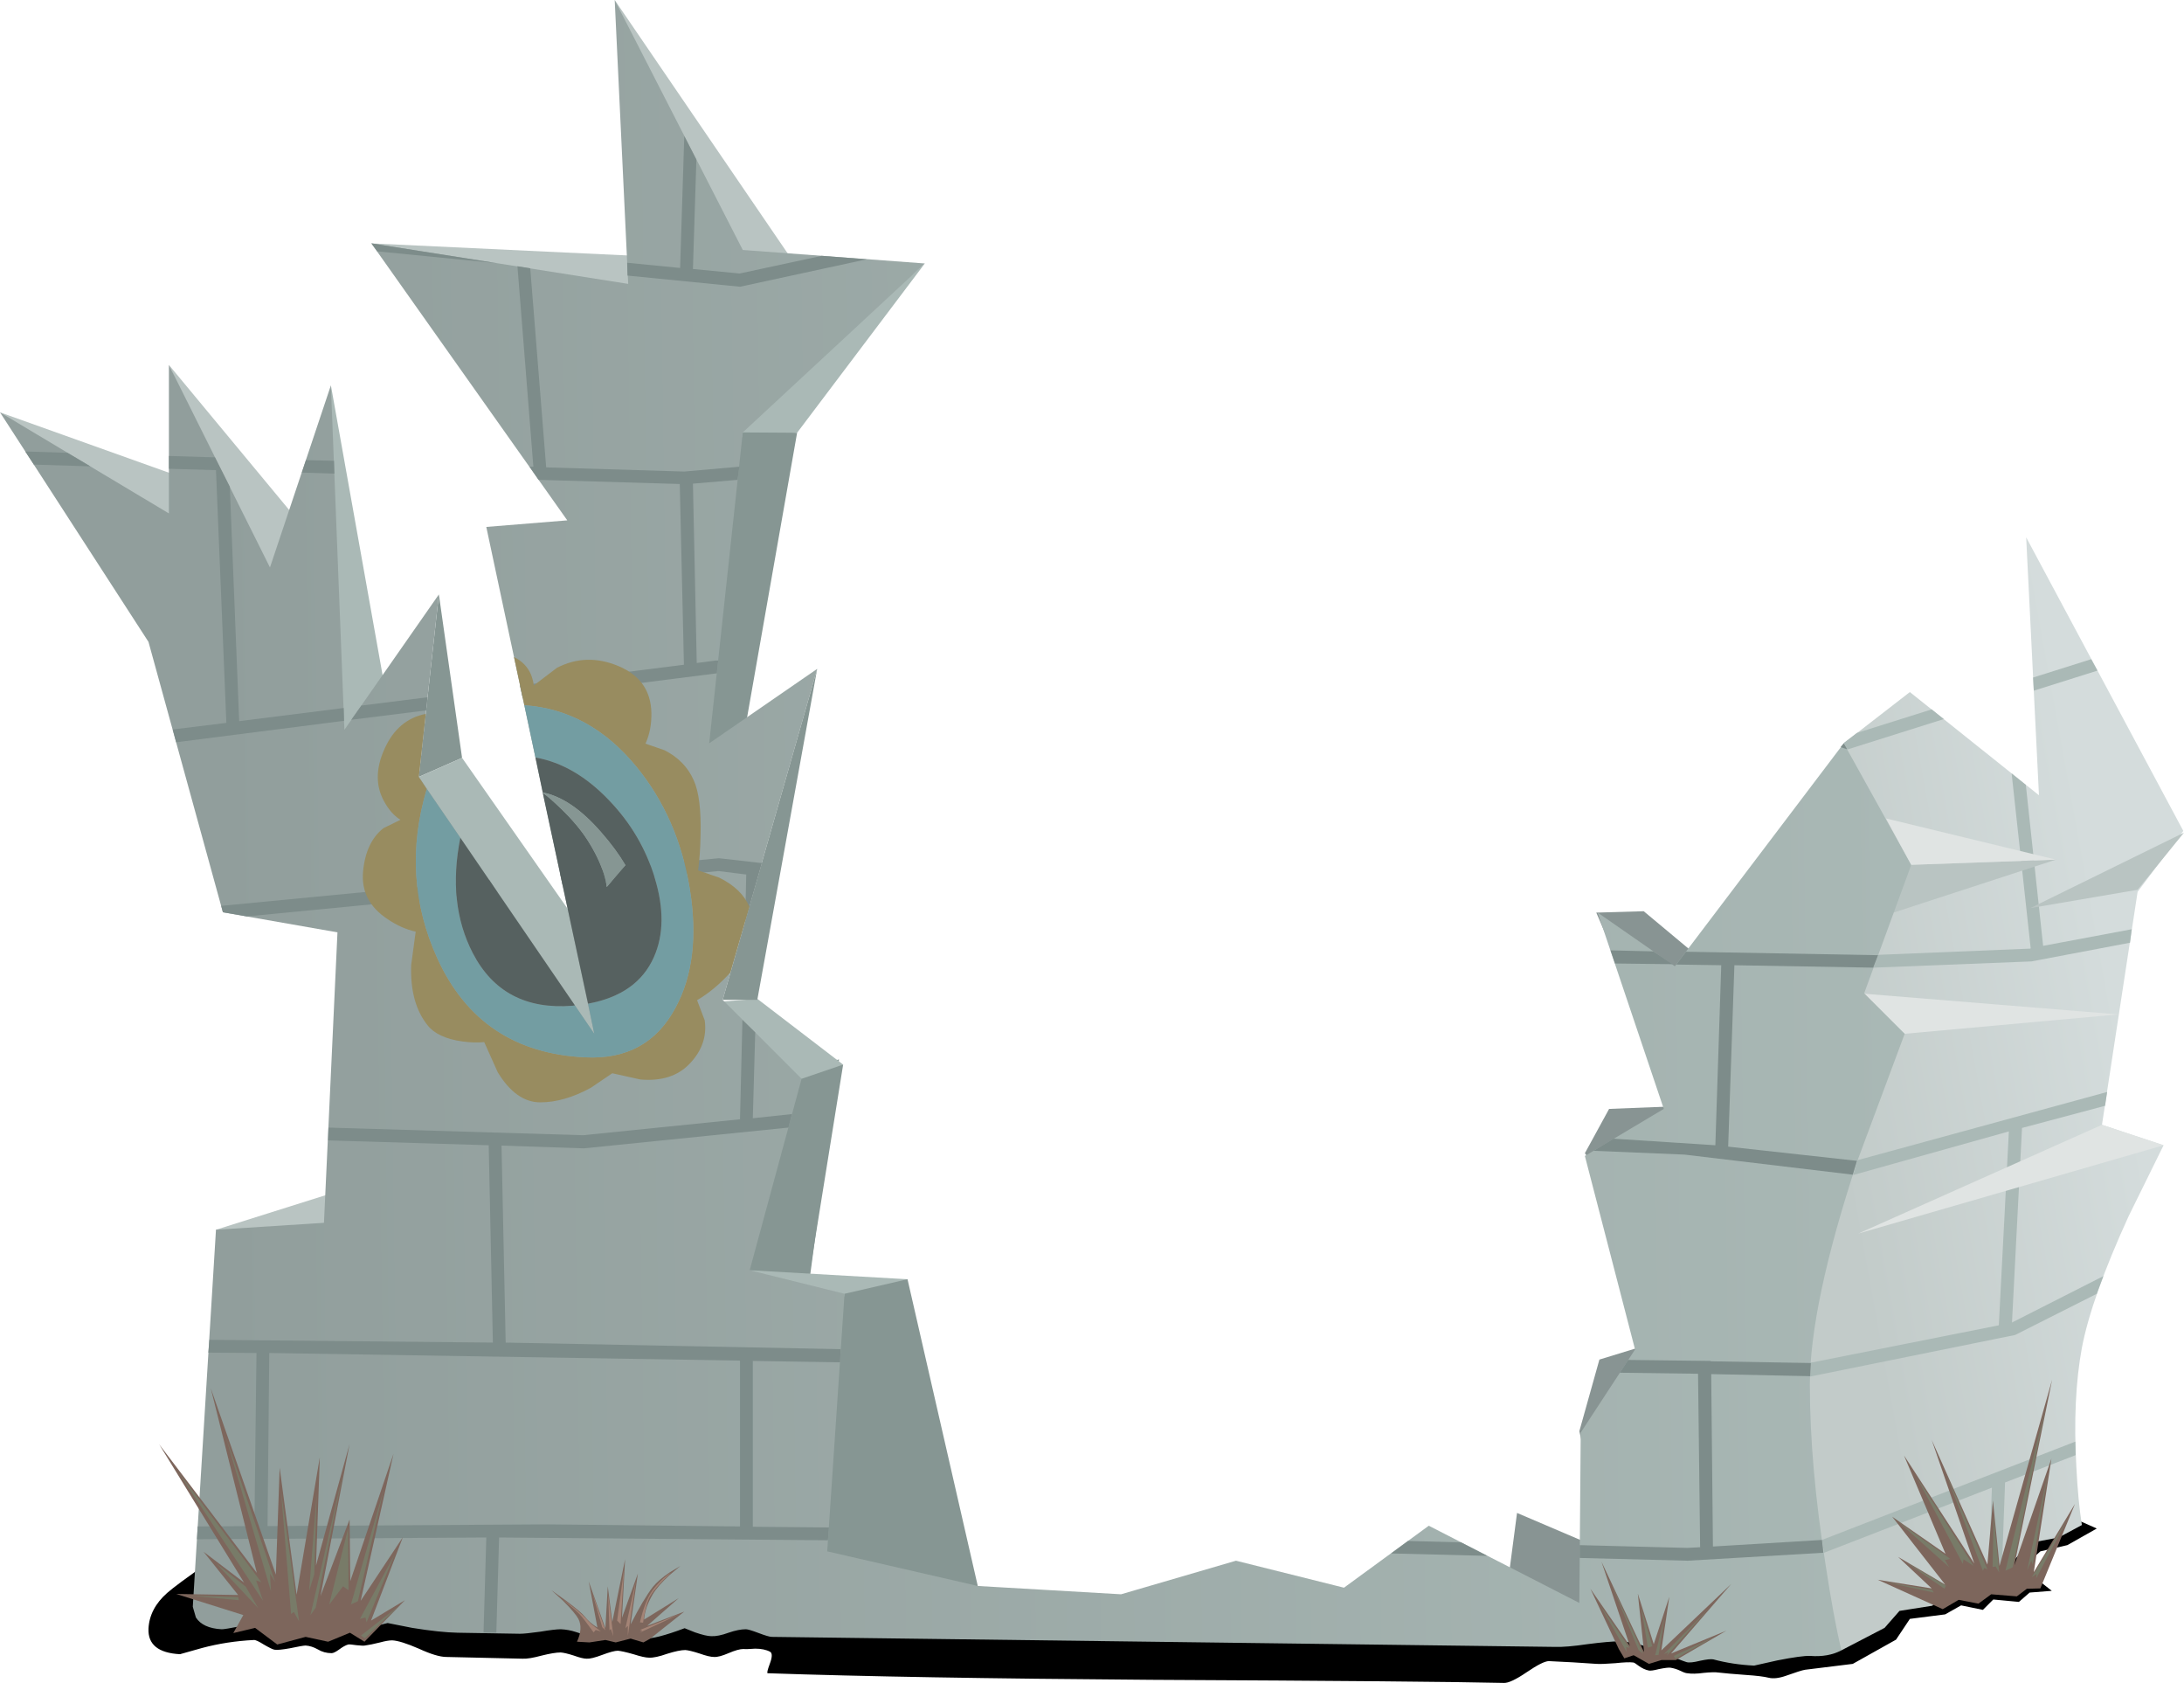 <?xml version="1.0" encoding="iso-8859-1"?>
<!-- Generator: Adobe Illustrator 15.1.0, SVG Export Plug-In . SVG Version: 6.00 Build 0)  -->
<!DOCTYPE svg PUBLIC "-//W3C//DTD SVG 1.1//EN" "http://www.w3.org/Graphics/SVG/1.1/DTD/svg11.dtd">
<svg version="1.1" id="Isolation_Mode" xmlns="http://www.w3.org/2000/svg" xmlns:xlink="http://www.w3.org/1999/xlink" x="0px"
	 y="0px" width="315.5px" height="243.05px" viewBox="0 0 315.5 243.05" style="enable-background:new 0 0 315.5 243.05;"
	 xml:space="preserve">
<symbol  id="FlashAICB_x2F_Isolation_Mode_x2F__x3C_Path_x3E_" viewBox="0 -7 4.4 7">
	<g id="Layer_1_8_">
		<polygon style="fill-rule:evenodd;clip-rule:evenodd;fill:#787B68;" points="4,-7 0,0 4.4,-6.4 3.9,-6.25 		"/>
	</g>
</symbol>
<symbol  id="FlashAICB_x2F_Isolation_Mode_x2F__x3C_Path_x3E__x5F_0" viewBox="0 -0.65 7.1 0.65">
	<g id="Layer_1_19_">
		<polygon style="fill-rule:evenodd;clip-rule:evenodd;fill:#787B68;" points="7,-0.2 7.1,-0.65 0,0 		"/>
	</g>
</symbol>
<symbol  id="FlashAICB_x2F_Isolation_Mode_x2F__x3C_Path_x3E__x5F_1" viewBox="0 -10.1 4.6 10.1">
	<g id="Layer_1_7_">
		<polygon style="fill-rule:evenodd;clip-rule:evenodd;fill:#787B68;" points="3.95,-9.6 0,0 4.6,-10.1 		"/>
	</g>
</symbol>
<symbol  id="FlashAICB_x2F_Isolation_Mode_x2F__x3C_Path_x3E__x5F_10" viewBox="0 -4.6 5.4 4.6">
	<g id="Layer_1_9_">
		<polygon style="fill-rule:evenodd;clip-rule:evenodd;fill:#787B68;" points="0,-4.2 5.4,0 0.55,-4.6 		"/>
	</g>
</symbol>
<symbol  id="FlashAICB_x2F_Isolation_Mode_x2F__x3C_Path_x3E__x5F_11" viewBox="0 -1.55 7.2 1.55">
	<g id="Layer_1_28_">
		<polygon style="fill-rule:evenodd;clip-rule:evenodd;fill:#787B68;" points="6.95,-1.15 7.2,-1.55 0,0 		"/>
	</g>
</symbol>
<symbol  id="FlashAICB_x2F_Isolation_Mode_x2F__x3C_Path_x3E__x5F_12" viewBox="0 -2.7 5.8 2.7">
	<g id="Layer_1_36_">
		<polygon style="fill-rule:evenodd;clip-rule:evenodd;fill:#A48476;" points="0.05,-2.3 5.8,0 0,-2.7 0.4,-2.4 		"/>
	</g>
</symbol>
<symbol  id="FlashAICB_x2F_Isolation_Mode_x2F__x3C_Path_x3E__x5F_1_x5F_0" viewBox="0 -6.45 6.05 6.45">
	<g id="Layer_1_18_">
		<polygon style="fill-rule:evenodd;clip-rule:evenodd;fill:#787B68;" points="6.05,-6.45 0,0 4.25,-3.35 		"/>
	</g>
</symbol>
<symbol  id="FlashAICB_x2F_Isolation_Mode_x2F__x3C_Path_x3E__x5F_1_x5F_1" viewBox="0 -3.75 5.65 3.75">
	<g id="Layer_1_27_">
		<polygon style="fill-rule:evenodd;clip-rule:evenodd;fill:#787B68;" points="5.65,-3.3 5.45,-3.75 0,0 		"/>
	</g>
</symbol>
<symbol  id="FlashAICB_x2F_Isolation_Mode_x2F__x3C_Path_x3E__x5F_1_x5F_2">
	<g id="Layer_1_35_">
	</g>
</symbol>
<symbol  id="FlashAICB_x2F_Isolation_Mode_x2F__x3C_Path_x3E__x5F_2" viewBox="0 -5.75 1.6 5.75">
	<g id="Layer_1_6_">
		<polygon style="fill-rule:evenodd;clip-rule:evenodd;fill:#787B68;" points="0.95,-5.75 0,0 1.6,-5.55 		"/>
	</g>
</symbol>
<symbol  id="FlashAICB_x2F_Isolation_Mode_x2F__x3C_Path_x3E__x5F_24" viewBox="-0.005 -27.602 281.455 27.602">
	<g id="Layer_1_2_">
		<path style="fill-rule:evenodd;clip-rule:evenodd;" d="M281.45-5.3l-4.25-2.4l-3.9-0.9l-2.6-2.35l4.25-3.35l-3.2-0.25l-1.55-1.35
			l-3.7,0.35l-1.5-1.5l-3.15,0.65l-2.3-1.3l-5.1-0.65l-2-3l-6.25-3.5l-6.9-0.85c-0.4-0.066-1.3-0.35-2.7-0.85
			c-1.033-0.367-1.883-0.467-2.55-0.3c-0.667,0.167-1.75,0.3-3.25,0.4c-1.833,0.133-3.167,0.25-4,0.35
			c-0.433,0.067-1.15,0.05-2.15-0.05c-0.967-0.133-1.75-0.15-2.35-0.05c-0.2,0-0.533,0.117-1,0.35c-0.5,0.233-0.983,0.383-1.45,0.45
			c-0.267,0.033-0.817-0.033-1.65-0.2c-0.767-0.2-1.267-0.267-1.5-0.2c-0.467,0.1-0.934,0.316-1.4,0.65
			c-0.433,0.333-0.7,0.5-0.8,0.5c-0.5,0.066-1.367,0.033-2.6-0.1c-1.333-0.1-2.233-0.133-2.7-0.1c-2.3,0.167-4.6,0.3-6.9,0.4
			c-0.566,0-1.633-0.533-3.2-1.6c-1.567-1.067-2.667-1.583-3.3-1.55c-6.966,0.167-23.966,0.317-51,0.45
			c-23.367,0.167-41.816,0.483-55.35,0.95c-0.133,0-0.034,0.45,0.3,1.35c0.367,0.967,0.383,1.55,0.05,1.75
			c-0.566,0.3-1.283,0.45-2.15,0.45c-0.9-0.067-1.467-0.083-1.7-0.05c-0.5,0-1.217-0.2-2.15-0.6c-0.933-0.4-1.633-0.583-2.1-0.55
			c-0.467,0-1.167,0.167-2.1,0.5c-0.934,0.3-1.617,0.467-2.05,0.5c-0.6,0-1.483-0.183-2.65-0.55c-1.133-0.4-2-0.583-2.6-0.55
			c-0.466,0-1.216,0.167-2.25,0.5c-1.066,0.3-1.816,0.467-2.25,0.5c-0.433,0-1.183-0.2-2.25-0.6c-1.066-0.4-1.816-0.583-2.25-0.55
			c-0.4,0-1.017,0.15-1.85,0.45c-0.833,0.267-1.467,0.417-1.9,0.45c-0.633,0-1.55-0.15-2.75-0.45c-1.233-0.333-2.15-0.483-2.75-0.45
			l-11,0.25c-0.933,0-2.267,0.4-4,1.2c-1.767,0.767-3.05,1.167-3.85,1.2c-0.434,0-1.017-0.1-1.75-0.3
			c-0.934-0.233-1.667-0.383-2.2-0.45c-0.167-0.033-0.567-0.017-1.2,0.05c-0.667,0.1-1.066,0.133-1.2,0.1
			c-0.367-0.1-0.817-0.35-1.35-0.75c-0.467-0.333-0.817-0.5-1.05-0.5c-0.733,0-1.4,0.183-2,0.55c-0.6,0.333-1.184,0.517-1.75,0.55
			c-0.267,0-1.034-0.133-2.3-0.4c-1.133-0.2-1.867-0.267-2.2-0.2c-0.233,0.033-0.75,0.283-1.55,0.75
			c-0.733,0.466-1.217,0.683-1.45,0.65c-2.6-0.133-5.083-0.517-7.45-1.15c-1.167-0.333-2.233-0.633-3.2-0.9
			c-3.133,0.167-4.65,1.4-4.55,3.7c0.1,1.933,1,3.65,2.7,5.15c1.733,1.533,8.017,5.917,18.85,13.15L91.7-1.4l2.25-14.3l62.75-2.75
			l53.5,0.25l0.2,17.75L269.45,0L281.45-5.3z"/>
	</g>
</symbol>
<symbol  id="FlashAICB_x2F_Isolation_Mode_x2F__x3C_Path_x3E__x5F_2_x5F_0" viewBox="0 -18.75 12.35 18.75">
	<g id="Layer_1_17_">
		<polygon style="fill-rule:evenodd;clip-rule:evenodd;fill:#787B68;" points="12.35,-18.75 0,0 12.1,-16.05 11.35,-15.8 		"/>
	</g>
</symbol>
<symbol  id="FlashAICB_x2F_Isolation_Mode_x2F__x3C_Path_x3E__x5F_2_x5F_1" viewBox="0 -6.55 7.5 6.55">
	<g id="Layer_1_26_">
		<polygon style="fill-rule:evenodd;clip-rule:evenodd;fill:#787B68;" points="7.5,-5.35 6.7,-5.5 7.35,-6.55 0,0 		"/>
	</g>
</symbol>
<symbol  id="FlashAICB_x2F_Isolation_Mode_x2F__x3C_Path_x3E__x5F_2_x5F_2" viewBox="0 -7.3 4.55 7.3">
	<g id="Layer_1_34_">
		<path style="fill-rule:evenodd;clip-rule:evenodd;fill:#A48476;" d="M0-7.25c0.467,2.033,1.067,3.567,1.8,4.6
			C2.567-1.617,3.483-0.733,4.55,0C2.75-1.7,1.667-2.967,1.3-3.8c-0.367-0.833-0.65-2-0.85-3.5L0-7.25z"/>
	</g>
</symbol>
<symbol  id="FlashAICB_x2F_Isolation_Mode_x2F__x3C_Path_x3E__x5F_3" viewBox="0 -5.75 1.4 5.75">
	<g id="Layer_1_5_">
		<polygon style="fill-rule:evenodd;clip-rule:evenodd;fill:#787B68;" points="0,-5.75 1.4,0 0.5,-5.7 		"/>
	</g>
</symbol>
<symbol  id="FlashAICB_x2F_Isolation_Mode_x2F__x3C_Path_x3E__x5F_3_x5F_0" viewBox="0 -22.4 7.15 22.4">
	<g id="Layer_1_16_">
		<polygon style="fill-rule:evenodd;clip-rule:evenodd;fill:#787B68;" points="6.55,-22.4 0,0 7.15,-21.05 6.4,-19.8 		"/>
	</g>
</symbol>
<symbol  id="FlashAICB_x2F_Isolation_Mode_x2F__x3C_Path_x3E__x5F_3_x5F_1" viewBox="0 -13.05 8.35 13.05">
	<g id="Layer_1_25_">
		<polygon style="fill-rule:evenodd;clip-rule:evenodd;fill:#787B68;" points="8.35,-13.05 6.9,-12.1 6.8,-12.75 0,0 		"/>
	</g>
</symbol>
<symbol  id="FlashAICB_x2F_Isolation_Mode_x2F__x3C_Path_x3E__x5F_3_x5F_2" viewBox="0 -7.9 1.5 7.9">
	<g id="Layer_1_33_">
		<polygon style="fill-rule:evenodd;clip-rule:evenodd;fill:#A48476;" points="0,-6.8 1.5,0 0.35,-7.9 0.35,-6.45 		"/>
	</g>
</symbol>
<symbol  id="FlashAICB_x2F_Isolation_Mode_x2F__x3C_Path_x3E__x5F_4" viewBox="0 -3.2 5.95 3.2">
	<g id="Layer_1_4_">
		<polygon style="fill-rule:evenodd;clip-rule:evenodd;fill:#787B68;" points="0,-2.8 5.95,0 0.2,-3.2 		"/>
	</g>
</symbol>
<symbol  id="FlashAICB_x2F_Isolation_Mode_x2F__x3C_Path_x3E__x5F_4_x5F_0" viewBox="0 -18.75 2.6 18.75">
	<g id="Layer_1_15_">
		<polygon style="fill-rule:evenodd;clip-rule:evenodd;fill:#787B68;" points="1.45,-17.7 0,0 2.6,-18.75 1.85,-17.4 		"/>
	</g>
</symbol>
<symbol  id="FlashAICB_x2F_Isolation_Mode_x2F__x3C_Path_x3E__x5F_4_x5F_1" viewBox="0 -14.05 6 14.05">
	<g id="Layer_1_24_">
		<polygon style="fill-rule:evenodd;clip-rule:evenodd;fill:#787B68;" points="5.35,-14.05 0,0 6,-13.85 5.55,-13.65 		"/>
	</g>
</symbol>
<symbol  id="FlashAICB_x2F_Isolation_Mode_x2F__x3C_Path_x3E__x5F_4_x5F_2" viewBox="0 -7.95 1 7.95">
	<g id="Layer_1_32_">
		<polygon style="fill-rule:evenodd;clip-rule:evenodd;fill:#A48476;" points="0,-7.45 1,0 0.5,-7.95 		"/>
	</g>
</symbol>
<symbol  id="FlashAICB_x2F_Isolation_Mode_x2F__x3C_Path_x3E__x5F_5" viewBox="0 -6.85 6.55 6.85">
	<g id="Layer_1_3_">
		<polygon style="fill-rule:evenodd;clip-rule:evenodd;fill:#787B68;" points="0,-6.65 6.55,0 0.45,-6.85 0.65,-6.35 		"/>
	</g>
</symbol>
<symbol  id="FlashAICB_x2F_Isolation_Mode_x2F__x3C_Path_x3E__x5F_5_x5F_0" viewBox="0 -14.1 1.1 14.1">
	<g id="Layer_1_14_">
		<polygon style="fill-rule:evenodd;clip-rule:evenodd;fill:#787B68;" points="0,-14.1 1.1,0 0.75,-11.65 		"/>
	</g>
</symbol>
<symbol  id="FlashAICB_x2F_Isolation_Mode_x2F__x3C_Path_x3E__x5F_5_x5F_1" viewBox="0 -8.2 0.95 8.2">
	<g id="Layer_1_23_">
		<polygon style="fill-rule:evenodd;clip-rule:evenodd;fill:#787B68;" points="0,-7.4 0.15,0 0.95,-8.2 0.45,-7.35 		"/>
	</g>
</symbol>
<symbol  id="FlashAICB_x2F_Isolation_Mode_x2F__x3C_Path_x3E__x5F_5_x5F_2" viewBox="0 -6.05 0.75 6.05">
	<g id="Layer_1_31_">
		<polygon style="fill-rule:evenodd;clip-rule:evenodd;fill:#A48476;" points="0.2,-5.2 0,0 0.75,-6.05 0.4,-5 		"/>
	</g>
</symbol>
<symbol  id="FlashAICB_x2F_Isolation_Mode_x2F__x3C_Path_x3E__x5F_6" viewBox="0 -21.2 4.85 21.2">
	<g id="Layer_1_13_">
		<polygon style="fill-rule:evenodd;clip-rule:evenodd;fill:#787B68;" points="0,-21.2 4.85,0 0.75,-20.15 		"/>
	</g>
</symbol>
<symbol  id="FlashAICB_x2F_Isolation_Mode_x2F__x3C_Path_x3E__x5F_6_x5F_0" viewBox="0 -23.75 5.85 23.75">
	<g id="Layer_1_22_">
		<polygon style="fill-rule:evenodd;clip-rule:evenodd;fill:#787B68;" points="0,-23.75 5.85,0 1.05,-23.25 		"/>
	</g>
</symbol>
<symbol  id="FlashAICB_x2F_Isolation_Mode_x2F__x3C_Path_x3E__x5F_6_x5F_1" viewBox="0 -5.45 1.9 5.45">
	<g id="Layer_1_30_">
		<polygon style="fill-rule:evenodd;clip-rule:evenodd;fill:#A48476;" points="1.45,-5 0,0 1.9,-5.45 		"/>
	</g>
</symbol>
<symbol  id="FlashAICB_x2F_Isolation_Mode_x2F__x3C_Path_x3E__x5F_7" viewBox="0 -11.05 2.8 11.05">
	<g id="Layer_1_12_">
		<polygon style="fill-rule:evenodd;clip-rule:evenodd;fill:#787B68;" points="0,-11.05 2.75,0 2.8,-8.95 2,-8.4 		"/>
	</g>
</symbol>
<symbol  id="FlashAICB_x2F_Isolation_Mode_x2F__x3C_Path_x3E__x5F_7_x5F_0" viewBox="0 -14.05 3 14.05">
	<g id="Layer_1_21_">
		<polygon style="fill-rule:evenodd;clip-rule:evenodd;fill:#787B68;" points="0,-14.05 3,0 0.8,-13.25 0.6,-12.7 		"/>
	</g>
</symbol>
<symbol  id="FlashAICB_x2F_Isolation_Mode_x2F__x3C_Path_x3E__x5F_7_x5F_1" viewBox="0 -4.85 5.6 4.85">
	<g id="Layer_1_29_">
		<path style="fill-rule:evenodd;clip-rule:evenodd;fill:#A48476;" d="M4.55-4.85c-0.933,1.3-1.6,2.167-2,2.6
			C2.15-1.817,1.3-1.067,0,0c1.7-1.233,2.85-2.183,3.45-2.85C3.883-3.383,4.6-4,5.6-4.7L4.85-4.5L4.55-4.85z"/>
	</g>
</symbol>
<symbol  id="FlashAICB_x2F_Isolation_Mode_x2F__x3C_Path_x3E__x5F_8" viewBox="0 -16.65 4.75 16.65">
	<g id="Layer_1_11_">
		<polygon style="fill-rule:evenodd;clip-rule:evenodd;fill:#787B68;" points="0,-16.65 4.75,0 1,-16.2 		"/>
	</g>
</symbol>
<symbol  id="FlashAICB_x2F_Isolation_Mode_x2F__x3C_Path_x3E__x5F_8_x5F_0" viewBox="0 -8.55 5.15 8.55">
	<g id="Layer_1_20_">
		<polygon style="fill-rule:evenodd;clip-rule:evenodd;fill:#787B68;" points="0.65,-8.55 0.7,-7.9 0,-8.4 5.15,0 		"/>
	</g>
</symbol>
<symbol  id="FlashAICB_x2F_Isolation_Mode_x2F__x3C_Path_x3E__x5F_9" viewBox="0 -9.8 5 9.8">
	<g id="Layer_1_10_">
		<polygon style="fill-rule:evenodd;clip-rule:evenodd;fill:#787B68;" points="0,-9.3 5,0 0.95,-9.8 0.8,-9.1 		"/>
	</g>
</symbol>
<g>
	<g>
		
			<use xlink:href="#FlashAICB_x2F_Isolation_Mode_x2F__x3C_Path_x3E__x5F_24"  width="281.455" height="27.602" x="-0.005" y="-27.602" transform="matrix(1 0 0 -1 21.45 215.45)" style="overflow:visible;opacity:0.41;"/>
		<polygon style="fill-rule:evenodd;clip-rule:evenodd;fill:#AAB9B6;" points="104,63.95 133.6,38.05 115.15,62.5 		"/>
		<polygon style="fill-rule:evenodd;clip-rule:evenodd;fill:#AAB9B6;" points="47.95,111.75 47.8,55.65 56,101.6 		"/>
		<polygon style="fill-rule:evenodd;clip-rule:evenodd;fill:#869693;" points="60.5,112.2 63.4,85.85 66.75,109.45 		"/>
		<polygon style="fill-rule:evenodd;clip-rule:evenodd;fill:#AAB9B6;" points="66.75,109.45 91.8,145.25 83.3,157.05 60.5,112.2 		
			"/>
		<polygon style="fill-rule:evenodd;clip-rule:evenodd;fill:#B9C4C2;" points="97.8,46.75 53.65,35.15 98.2,37.25 		"/>
		<polygon style="fill-rule:evenodd;clip-rule:evenodd;fill:#B9C4C2;" points="88.8,0 114.95,38.3 104,39.3 		"/>
		<polygon style="fill-rule:evenodd;clip-rule:evenodd;fill:#869693;" points="117.05,184.05 106.15,185.45 110.5,156.1 121.2,153 
					"/>
		<polygon style="fill-rule:evenodd;clip-rule:evenodd;fill:#869693;" points="113.4,152.9 121.8,153.75 116.15,188.9 103.4,186.4 
					"/>
		<polygon style="fill-rule:evenodd;clip-rule:evenodd;fill:#AAB9B6;" points="104.2,144.65 109.4,144.25 121.8,153.75 115.8,155.8 
			100.9,153.75 		"/>
		<polygon style="fill-rule:evenodd;clip-rule:evenodd;fill:#AAB9B6;" points="129.45,195.5 108.3,183.45 131.1,184.75 		"/>
		<polygon style="fill-rule:evenodd;clip-rule:evenodd;fill:#869693;" points="131.1,184.75 141.25,229.05 114.4,230.9 122,186.85 
					"/>
		<polygon style="fill-rule:evenodd;clip-rule:evenodd;fill:#B9C4C2;" points="0,59.55 29.1,69.95 26.65,78.65 		"/>
		<polygon style="fill-rule:evenodd;clip-rule:evenodd;fill:#B9C4C2;" points="24.4,52.7 45.05,77.6 39.25,85.25 		"/>
		<polygon style="fill-rule:evenodd;clip-rule:evenodd;fill:#B9C4C2;" points="31.2,177.6 53.1,170.7 63.65,178.75 35.1,184.95 		
			"/>
		
			<linearGradient id="SVGID_1_" gradientUnits="userSpaceOnUse" x1="231.648" y1="205.221" x2="275.144" y2="205.221" gradientTransform="matrix(0.984 -0.178 0.178 0.984 -1.473129e-004 -9.931624e-005)">
			<stop  offset="0" style="stop-color:#C2CBC9"/>
			<stop  offset="1" style="stop-color:#D4DCDC"/>
		</linearGradient>
		<path style="fill-rule:evenodd;clip-rule:evenodd;fill:url(#SVGID_1_);" d="M315.4,120l-6.601,8.8l-5.149,33.65l8.899,2.95
			l-5.05,10.25c-3.566,7.8-5.816,14.133-6.75,19c-0.9,4.866-1.167,10.6-0.8,17.199c0.166,3.301,0.434,6.101,0.8,8.4l-3.35,1.8
			l-4,0.75l-2.551,2.601l-4.6,2.399l-4.6,1.25l-2.5,2.851l-4.75,0.75l-2.15,2.449l-6.25,3.25c-6.4-2.399-10.45-9.633-12.15-21.699
			c-1.466-10.301-1.199-23.733,0.801-40.301c1.533-12.5,3.933-27.75,7.199-45.75l4.5-23.25l9.551-7.4l18.649,14.9L292.7,77.6
			L315.4,120z"/>
		<g>
			<polygon style="fill-rule:evenodd;clip-rule:evenodd;fill:#AAB9B6;" points="299.85,210.15 289.65,214.1 289.2,226.3 
				287.3,227.25 287.75,214.85 263.5,224.25 263.2,222.4 299.8,208.2 			"/>
			<polygon style="fill-rule:evenodd;clip-rule:evenodd;fill:#AAB9B6;" points="267.7,169.7 268.35,167.55 304.4,157.7 304.1,159.7 
				292.1,162.9 290.65,191 303.85,184.3 302.9,186.85 291.1,192.8 261.5,198.8 261.6,196.8 288.75,191.4 290.2,163.4 			"/>
			<polygon style="fill-rule:evenodd;clip-rule:evenodd;fill:#AAB9B6;" points="302.1,95.2 303,96.85 293.8,99.75 293.7,97.85 			
				"/>
			<polygon style="fill-rule:evenodd;clip-rule:evenodd;fill:#AAB9B6;" points="293.3,137 293.35,136.95 290.6,111.7 292.65,113.35 
				295.15,136.6 307.95,134.2 307.7,136.15 293.45,138.85 270.65,139.75 271.3,137.9 			"/>
			<polygon style="fill-rule:evenodd;clip-rule:evenodd;fill:#AAB9B6;" points="280.8,103.85 266.85,108.25 266.35,107.3 
				268.25,105.85 279.05,102.45 			"/>
		</g>
		<polygon style="fill-rule:evenodd;clip-rule:evenodd;fill:#869693;" points="115.15,62.5 106.9,109.45 97.15,113.4 107.3,62.45 		
			"/>
		<polygon style="fill-rule:evenodd;clip-rule:evenodd;fill:#889493;" points="237.45,131.6 248.6,140.9 254.5,227.15 227.8,234.95 
			217.6,230.3 219.15,218.5 232.15,224.05 228.15,206.7 231.05,196.35 243.95,192.4 233.1,172.25 228.95,166.55 232.45,160.15 
			242.6,159.75 230.6,131.8 		"/>
		<polygon style="fill-rule:evenodd;clip-rule:evenodd;fill:#B9C4C2;" points="272,132.3 276.1,124.9 297,124.15 		"/>
		<polygon style="fill-rule:evenodd;clip-rule:evenodd;fill:#E0E4E3;" points="265.45,143.2 306,146.5 275.15,149.3 		"/>
		
			<linearGradient id="SVGID_2_" gradientUnits="userSpaceOnUse" x1="-282.297" y1="-122.729" x2="-29.096" y2="-122.729" gradientTransform="matrix(-1 0.014 -0.014 -1 -4.151054e-004 9.379722e-005)">
			<stop  offset="0" style="stop-color:#AAB9B6"/>
			<stop  offset="1" style="stop-color:#919E9C"/>
		</linearGradient>
		<path style="fill-rule:evenodd;clip-rule:evenodd;fill:url(#SVGID_2_);" d="M230.8,131.8l11.15,7.75l24.399-32.2l9.75,17.55
			l-6.8,18.55l5.851,5.85l-6.851,18.4c-4.566,13.833-6.85,24.6-6.85,32.3c0,7.733,0.767,16.45,2.3,26.15
			c0.733,4.833,1.483,8.899,2.25,12.199c-1.267,0.667-2.767,0.934-4.5,0.801c-0.8-0.034-2.384,0.183-4.75,0.649l-3.35,0.75
			c-2.067-0.1-4.034-0.399-5.9-0.899c-0.333-0.067-0.967,0-1.9,0.199c-0.933,0.233-1.583,0.301-1.949,0.2
			c-0.367-0.1-1.95-0.717-4.75-1.85c-1.867-0.733-3.534-1.117-5-1.15c-0.967,0-2.483,0.134-4.551,0.4
			c-2.033,0.3-3.6,0.434-4.699,0.399L111.5,236.4c-0.3,0-0.933-0.184-1.9-0.551c-0.967-0.366-1.583-0.55-1.85-0.55
			c-0.7,0-1.533,0.167-2.5,0.5c-1,0.367-1.833,0.533-2.5,0.5c-0.5,0-1.283-0.184-2.35-0.55l-1.5-0.6c-2.833,1.066-4.8,1.566-5.9,1.5
			c-0.6-0.034-1.333-0.2-2.2-0.5c-0.833-0.301-1.517-0.467-2.05-0.5c-0.367,0-0.95,0.1-1.75,0.3c-0.733,0.166-1.267,0.233-1.6,0.2
			c-0.733-0.034-1.467-0.184-2.2-0.45c-0.7-0.233-1.434-0.367-2.2-0.4c-0.567,0-1.55,0.117-2.95,0.351
			c-1.433,0.199-2.417,0.3-2.95,0.3l-9-0.15c-1.7-0.033-3.883-0.267-6.55-0.7L56,234.4c-3.1,0.8-5.217,1.133-6.35,1
			c-0.8-0.067-1.983-0.301-3.55-0.7c-1.467-0.334-2.533-0.517-3.2-0.55c-2.467-0.034-4.983,0.166-7.55,0.6
			c-2.067,0.4-3.184,0.583-3.35,0.55c-1.8-0.1-3.033-0.666-3.7-1.7l-0.45-1.55l3.35-54.45l15.6-1l1.95-41.949l-16.55-2.9L21.45,92.7
			L0,59.55l24.4,14.6V52.7L39,81.95l8.8-26.3l1.95,49.75L63.4,85.85l-2.9,26.35l25.35,37.1l-15.6-73.2l11.7-0.95l-28.3-40L90.75,41
			L88.8,0l18.5,36.1l26.3,1.95l-26.3,24.4l-4.85,44.9l15.6-10.75l-13.65,47.8l11.4,11.399l-7.5,27.65l13.7,3.399l-2.5,37.2l21.75,5
			l20.7,1.2l16.6-4.85l15.601,3.899l12.25-8.95l21.75,11.15l0.199-24.6l7.851-12l-7.25-27.95l11.399-6.8L230.8,131.8z"/>
		<polygon style="fill-rule:evenodd;clip-rule:evenodd;fill:#E0E4E3;" points="312.55,165.4 268.45,178.15 303.65,162.45 		"/>
		<polygon style="fill-rule:evenodd;clip-rule:evenodd;fill:#869693;" points="104.4,144.4 118.05,96.6 109.4,144.4 		"/>
		<polygon style="fill-rule:evenodd;clip-rule:evenodd;fill:#E0E4E3;" points="272.45,118.2 297,124.15 276.1,124.9 		"/>
		<polygon style="fill-rule:evenodd;clip-rule:evenodd;fill:#B9C4C2;" points="315.5,120.25 308.8,128.5 293.3,131.15 		"/>
		<g>
			<polygon style="fill-rule:evenodd;clip-rule:evenodd;fill:#7D8C8A;" points="230.2,166.2 233.1,164.45 247.8,165.4 248.65,139.4 
				242.15,139.3 243.55,137.45 271.3,137.95 270.6,139.75 250.55,139.4 249.65,165.6 268.25,167.65 267.65,169.65 243.35,166.75 			
				"/>
			<path style="fill-rule:evenodd;clip-rule:evenodd;fill:#7D8C8A;" d="M106.9,196.5l-68-1.1l-0.25,25l40.3-0.25l27.95,0.3V196.5z
				 M37.05,195.4l-6.95-0.051l0.15-1.85l40.95,0.4l-0.6-28.5l-23.2-0.7l0.05-1.851l36.8,1.101l22.65-2.3l0.35-14.351l1.85,1.8
				l-0.35,12.4l5.65-0.6l-0.5,1.949l-29.55,3l-11.9-0.399l0.6,28.45l48.4,0.949l-0.1,1.9l-12.6-0.2v23.95l11,0.1l-0.15,1.851
				l-47.5-0.4l-0.4,13.75h-1.85l0.4-13.75l-41.8,0.25l0.1-1.85l8.2-0.05L37.05,195.4z"/>
			<polygon style="fill-rule:evenodd;clip-rule:evenodd;fill:#7D8C8A;" points="247.15,196.6 261.6,196.85 261.5,198.75 
				247.2,198.45 247.45,223.35 263.2,222.4 263.4,224.25 243.8,225.4 228.2,225 228.2,223.15 243.75,223.55 245.6,223.45 
				245.3,198.4 234,198.25 235.2,196.4 247.15,196.55 			"/>
			<polygon style="fill-rule:evenodd;clip-rule:evenodd;fill:#7D8C8A;" points="70.7,127.1 71.85,128.85 35.65,132.35 32.2,131.75 
				31.95,130.8 32.2,130.8 			"/>
			<polygon style="fill-rule:evenodd;clip-rule:evenodd;fill:#7D8C8A;" points="61.75,100.7 61.55,102.6 50.75,103.95 52.2,101.9 
							"/>
			<polygon style="fill-rule:evenodd;clip-rule:evenodd;fill:#7D8C8A;" points="107.8,126.3 103.8,125.8 81.3,127.95 80.9,126.15 
				103.8,123.95 103.9,123.95 110.05,124.65 107.65,133.05 			"/>
			<polygon style="fill-rule:evenodd;clip-rule:evenodd;fill:#7D8C8A;" points="238.85,137.4 241.6,139.25 233.3,139.15 
				232.65,137.25 			"/>
			<polygon style="fill-rule:evenodd;clip-rule:evenodd;fill:#7D8C8A;" points="53.65,35.15 71.7,38 54.5,36.3 			"/>
			<polygon style="fill-rule:evenodd;clip-rule:evenodd;fill:#7D8C8A;" points="211.05,222.75 214.85,224.7 200.95,224.35 
				203.4,222.55 			"/>
			<polygon style="fill-rule:evenodd;clip-rule:evenodd;fill:#7D8C8A;" points="266.75,108.05 266.8,108.2 265.9,107.9 
				266.35,107.35 			"/>
			<polygon style="fill-rule:evenodd;clip-rule:evenodd;fill:#7D8C8A;" points="106.8,67.4 106.55,69.3 100.1,69.85 100.65,95.75 
				103.35,95.4 103.75,95.4 103.55,97.25 103.5,97.25 75.5,100.8 75.1,99 98.8,96 98.2,69.9 77.8,69.3 76.5,67.4 77.05,67.4 
				74.75,38.45 76.6,38.75 78.9,67.5 98.85,68.1 			"/>
			<polygon style="fill-rule:evenodd;clip-rule:evenodd;fill:#7D8C8A;" points="31.2,67.9 24.4,67.7 24.4,65.85 31.05,66.05 
				33.2,70.3 34.55,104.15 49.65,102.25 49.7,104.1 25.45,107.2 24.95,105.35 32.7,104.4 			"/>
			<polygon style="fill-rule:evenodd;clip-rule:evenodd;fill:#7D8C8A;" points="98.85,19.65 100.6,23.05 100.1,38.85 106.85,39.5 
				118.7,36.95 125.2,37.45 106.95,41.4 106.8,41.4 90.65,39.8 90.6,37.95 98.25,38.7 			"/>
			<polygon style="fill-rule:evenodd;clip-rule:evenodd;fill:#7D8C8A;" points="48.25,66.55 48.3,68.4 43.6,68.25 44.2,66.45 			"/>
			<polygon style="fill-rule:evenodd;clip-rule:evenodd;fill:#7D8C8A;" points="9.75,65.4 13.05,67.35 4.9,67.1 3.65,65.2 			"/>
		</g>
		<g>
			<path style="fill-rule:evenodd;clip-rule:evenodd;fill:#988C60;" d="M74.25,94.9c1.133,0.533,1.95,1.367,2.45,2.5
				c0.233,0.6,0.367,1.133,0.4,1.6l3.35-2.55c2.833-1.467,5.8-1.55,8.9-0.25c3.1,1.3,4.683,3.55,4.75,6.75
				c0.033,1.633-0.25,3.117-0.85,4.45l2.75,0.95c1.967,1,3.367,2.433,4.2,4.3c0.767,1.667,1.1,4.35,1,8.05
				c-0.034,1.833-0.15,3.5-0.35,5l3.05,1.05c2.167,1.066,3.617,2.467,4.35,4.2l-2.75,9.5c-1.5,1.666-3.1,3-4.8,4l1.1,2.899
				c0.333,2.334-0.4,4.434-2.2,6.301c-1.7,1.767-4.067,2.517-7.1,2.25l-4.05-0.9l-3.1,2.1c-2.567,1.4-5,2.101-7.3,2.101
				c-2.333,0-4.383-1.45-6.15-4.351l-1.95-4.35c-0.967,0.1-2.034,0.066-3.2-0.1c-2.367-0.334-4.033-1.117-5-2.351
				c-1.7-2.133-2.483-5.033-2.35-8.7l0.65-4.8c-1.367-0.3-2.716-0.899-4.05-1.8c-2.633-1.733-3.817-4.033-3.55-6.9
				c0.267-2.833,1.25-4.917,2.95-6.25l2.45-1.2c-0.9-0.566-1.667-1.417-2.3-2.55c-1.3-2.267-1.3-4.833,0-7.7
				c1.267-2.833,3.25-4.517,5.95-5.05l-1,9.1l1.15,1.75c-2.533,8.5-2.017,16.666,1.55,24.5c4.133,9.033,11.25,13.783,21.35,14.25
				c6,0.3,10.35-2.101,13.05-7.2c2.467-4.566,3.15-10.267,2.05-17.1c-1.1-6.833-3.667-12.717-7.7-17.65c-4.5-5.5-9.9-8.467-16.2-8.9
				L74.25,94.9z"/>
			<path style="fill-rule:evenodd;clip-rule:evenodd;fill:#739DA2;" d="M63.2,138.45c-3.567-7.834-4.083-16-1.55-24.5L66.5,121
				c-1.267,6.333-0.667,11.884,1.8,16.65c2.9,5.6,7.7,8.133,14.4,7.6l0.35-0.05l2.8,4.1l-0.9-4.35c4.733-0.867,7.9-3.101,9.5-6.7
				c1.433-3.2,1.483-7,0.15-11.4c-1.267-4.233-3.467-7.983-6.6-11.25c-3.3-3.467-6.85-5.533-10.65-6.2l-1.6-7.55
				c6.3,0.433,11.7,3.4,16.2,8.9c4.033,4.933,6.6,10.817,7.7,17.65c1.1,6.833,0.417,12.533-2.05,17.1c-2.7,5.1-7.05,7.5-13.05,7.2
				C74.45,152.233,67.333,147.483,63.2,138.45z"/>
			<path style="fill-rule:evenodd;clip-rule:evenodd;fill:#566160;" d="M68.3,137.65c-2.466-4.767-3.066-10.317-1.8-16.65
				l16.55,24.2l-0.35,0.05C76,145.783,71.2,143.25,68.3,137.65z"/>
			<path style="fill-rule:evenodd;clip-rule:evenodd;fill:#566160;" d="M78.4,114.45l-1.05-5.05c3.8,0.667,7.35,2.733,10.65,6.2
				c3.133,3.267,5.333,7.016,6.6,11.25c1.333,4.4,1.283,8.2-0.15,11.4c-1.6,3.6-4.767,5.833-9.5,6.7L78.4,114.5
				c0.633,0.433,1.517,1.2,2.65,2.3c1.633,1.567,2.934,3.117,3.9,4.65c1.033,1.633,1.8,3.233,2.3,4.8
				c0.233,0.8,0.367,1.417,0.4,1.85l2.7-3.149c-0.9-1.533-2.067-3.117-3.5-4.75C83.983,116.9,81.167,114.983,78.4,114.45z"/>
			<path style="fill-rule:evenodd;clip-rule:evenodd;fill:#869693;" d="M78.4,114.5v-0.05c2.767,0.533,5.583,2.45,8.45,5.75
				c1.433,1.633,2.6,3.217,3.5,4.75l-2.7,3.149c-0.033-0.433-0.167-1.05-0.4-1.85c-0.5-1.566-1.267-3.167-2.3-4.8
				c-0.967-1.534-2.267-3.083-3.9-4.65C79.917,115.7,79.033,114.933,78.4,114.5z"/>
		</g>
	</g>
	<g>
		<polygon style="fill-rule:evenodd;clip-rule:evenodd;fill:#7D665C;" points="233.85,238.15 229.75,229.45 235.45,237.7 
			231.35,225.55 237.5,238.6 236.6,230.15 238.9,237.45 241.15,230.6 240,238.35 250.1,228.75 241.4,238.8 249.4,235.5 
			242.1,239.75 240,239.75 238.2,240.3 236,239.05 234.65,239.5 		"/>
		
			<use xlink:href="#FlashAICB_x2F_Isolation_Mode_x2F__x3C_Path_x3E__x5F_5"  width="6.55" height="6.85" y="-6.85" transform="matrix(1 0 0 -1 240.35 232.25)" style="overflow:visible;opacity:0.5;enable-background:new    ;"/>
		
			<use xlink:href="#FlashAICB_x2F_Isolation_Mode_x2F__x3C_Path_x3E__x5F_4"  width="5.95" height="3.2" y="-3.2" transform="matrix(1 0 0 -1 241.8 236.35)" style="overflow:visible;opacity:0.5;enable-background:new    ;"/>
		
			<use xlink:href="#FlashAICB_x2F_Isolation_Mode_x2F__x3C_Path_x3E__x5F_3"  width="1.4" height="5.75" y="-5.75" transform="matrix(1 0 0 -1 239.1 233.3)" style="overflow:visible;opacity:0.5;enable-background:new    ;"/>
		
			<use xlink:href="#FlashAICB_x2F_Isolation_Mode_x2F__x3C_Path_x3E__x5F_2"  width="1.6" height="5.75" y="-5.75" transform="matrix(1 0 0 -1 237.1 232.2)" style="overflow:visible;opacity:0.5;enable-background:new    ;"/>
		
			<use xlink:href="#FlashAICB_x2F_Isolation_Mode_x2F__x3C_Path_x3E__x5F_1"  width="4.6" height="10.1" y="-10.1" transform="matrix(1 0 0 -1 232.75 228.7)" style="overflow:visible;opacity:0.5;enable-background:new    ;"/>
		
			<use xlink:href="#FlashAICB_x2F_Isolation_Mode_x2F__x3C_Path_x3E_"  width="4.4" height="7" y="-7" transform="matrix(1 0 0 -1 231 231.6)" style="overflow:visible;opacity:0.5;enable-background:new    ;"/>
	</g>
	<g>
		<polygon style="fill-rule:evenodd;clip-rule:evenodd;fill:#7D665C;" points="44.15,236.4 40.05,237.5 36.85,235.1 33.7,235.85 
			35.15,233.25 25.45,230.2 34.4,230.35 29.4,224.1 35.25,228.55 23,208.6 37.1,227.15 30.45,200.5 39.85,227.4 40.4,211.95 
			42.85,230.3 46.2,210.45 45.65,226.1 50.5,208.55 46.3,230.5 50.5,219.45 50.6,228.35 56.85,209.95 52.1,231.2 58.2,222 
			53.6,234.05 58.5,231.1 52.65,237.1 50.55,235.8 47.4,237.1 		"/>
		
			<use xlink:href="#FlashAICB_x2F_Isolation_Mode_x2F__x3C_Path_x3E__x5F_10"  width="5.4" height="4.6" y="-4.6" transform="matrix(1 0 0 -1 52.15 232)" style="overflow:visible;opacity:0.5;enable-background:new    ;"/>
		
			<use xlink:href="#FlashAICB_x2F_Isolation_Mode_x2F__x3C_Path_x3E__x5F_9"  width="5" height="9.8" y="-9.8" transform="matrix(1 0 0 -1 52 224.5)" style="overflow:visible;opacity:0.5;enable-background:new    ;"/>
		
			<use xlink:href="#FlashAICB_x2F_Isolation_Mode_x2F__x3C_Path_x3E__x5F_8"  width="4.75" height="16.65" y="-16.65" transform="matrix(1 0 0 -1 50.7 215.05)" style="overflow:visible;opacity:0.5;enable-background:new    ;"/>
		
			<use xlink:href="#FlashAICB_x2F_Isolation_Mode_x2F__x3C_Path_x3E__x5F_7"  width="2.8" height="11.05" y="-11.05" transform="matrix(1 0 0 -1 47.55 220.7)" style="overflow:visible;opacity:0.5;enable-background:new    ;"/>
		
			<use xlink:href="#FlashAICB_x2F_Isolation_Mode_x2F__x3C_Path_x3E__x5F_6"  width="4.85" height="21.2" y="-21.2" transform="matrix(1 0 0 -1 44.85 212.05)" style="overflow:visible;opacity:0.5;enable-background:new    ;"/>
		
			<use xlink:href="#FlashAICB_x2F_Isolation_Mode_x2F__x3C_Path_x3E__x5F_5_x5F_0"  width="1.1" height="14.1" y="-14.1" transform="matrix(1 0 0 -1 44.65 215.7)" style="overflow:visible;opacity:0.5;enable-background:new    ;"/>
		
			<use xlink:href="#FlashAICB_x2F_Isolation_Mode_x2F__x3C_Path_x3E__x5F_4_x5F_0"  width="2.6" height="18.75" y="-18.75" transform="matrix(1 0 0 -1 40.6 215.4)" style="overflow:visible;opacity:0.5;enable-background:new    ;"/>
		
			<use xlink:href="#FlashAICB_x2F_Isolation_Mode_x2F__x3C_Path_x3E__x5F_3_x5F_0"  width="7.15" height="22.4" y="-22.4" transform="matrix(1 0 0 -1 32.6 207.45)" style="overflow:visible;opacity:0.5;enable-background:new    ;"/>
		
			<use xlink:href="#FlashAICB_x2F_Isolation_Mode_x2F__x3C_Path_x3E__x5F_2_x5F_0"  width="12.35" height="18.75" y="-18.75" transform="matrix(1 0 0 -1 25.65 212.45)" style="overflow:visible;opacity:0.5;enable-background:new    ;"/>
		
			<use xlink:href="#FlashAICB_x2F_Isolation_Mode_x2F__x3C_Path_x3E__x5F_1_x5F_0"  width="6.05" height="6.45" y="-6.45" transform="matrix(1 0 0 -1 31.25 225.8)" style="overflow:visible;opacity:0.5;enable-background:new    ;"/>
		
			<use xlink:href="#FlashAICB_x2F_Isolation_Mode_x2F__x3C_Path_x3E__x5F_0"  width="7.1" height="0.65" y="-0.65" transform="matrix(1 0 0 -1 27.4 230.45)" style="overflow:visible;opacity:0.5;enable-background:new    ;"/>
	</g>
	<g>
		<polygon style="fill-rule:evenodd;clip-rule:evenodd;fill:#7D665C;" points="294.75,229.4 292.8,229.45 291.35,230.55 
			287.65,230.25 285.8,231.6 282.95,231.05 280.65,232.4 271.25,228.15 279.05,229.4 274.2,224.85 281,228.85 273.35,219.05 
			281.05,224.4 275.05,210.2 285.2,225.8 279.05,207.95 287.1,225.95 287.9,216.7 288.85,226.15 296.45,199.25 291,226.05 
			296.35,210.65 293.8,227.05 299.75,217.2 		"/>
		
			<use xlink:href="#FlashAICB_x2F_Isolation_Mode_x2F__x3C_Path_x3E__x5F_8_x5F_0"  width="5.15" height="8.55" y="-8.55" transform="matrix(1 0 0 -1 293.5 219.4)" style="overflow:visible;opacity:0.5;enable-background:new    ;"/>
		
			<use xlink:href="#FlashAICB_x2F_Isolation_Mode_x2F__x3C_Path_x3E__x5F_7_x5F_0"  width="3" height="14.05" y="-14.05" transform="matrix(1 0 0 -1 292.85 212.7)" style="overflow:visible;opacity:0.5;enable-background:new    ;"/>
		
			<use xlink:href="#FlashAICB_x2F_Isolation_Mode_x2F__x3C_Path_x3E__x5F_6_x5F_0"  width="5.85" height="23.75" y="-23.75" transform="matrix(1 0 0 -1 289.7 203.1)" style="overflow:visible;opacity:0.5;enable-background:new    ;"/>
		
			<use xlink:href="#FlashAICB_x2F_Isolation_Mode_x2F__x3C_Path_x3E__x5F_5_x5F_1"  width="0.95" height="8.2" y="-8.2" transform="matrix(1 0 0 -1 287.85 218.9)" style="overflow:visible;opacity:0.5;enable-background:new    ;"/>
		
			<use xlink:href="#FlashAICB_x2F_Isolation_Mode_x2F__x3C_Path_x3E__x5F_4_x5F_1"  width="6" height="14.05" y="-14.05" transform="matrix(1 0 0 -1 281.1 212.8)" style="overflow:visible;opacity:0.5;enable-background:new    ;"/>
		
			<use xlink:href="#FlashAICB_x2F_Isolation_Mode_x2F__x3C_Path_x3E__x5F_3_x5F_1"  width="8.35" height="13.05" y="-13.05" transform="matrix(1 0 0 -1 276.75 213.1)" style="overflow:visible;opacity:0.5;enable-background:new    ;"/>
		
			<use xlink:href="#FlashAICB_x2F_Isolation_Mode_x2F__x3C_Path_x3E__x5F_2_x5F_1"  width="7.5" height="6.55" y="-6.55" transform="matrix(1 0 0 -1 274.25 219.8)" style="overflow:visible;opacity:0.5;enable-background:new    ;"/>
		
			<use xlink:href="#FlashAICB_x2F_Isolation_Mode_x2F__x3C_Path_x3E__x5F_1_x5F_1"  width="5.65" height="3.75" y="-3.75" transform="matrix(1 0 0 -1 275.45 225.7)" style="overflow:visible;opacity:0.5;enable-background:new    ;"/>
		
			<use xlink:href="#FlashAICB_x2F_Isolation_Mode_x2F__x3C_Path_x3E__x5F_11"  width="7.2" height="1.55" y="-1.55" transform="matrix(1 0 0 -1 272.15 228.45)" style="overflow:visible;opacity:0.5;enable-background:new    ;"/>
	</g>
	<g>
		<path style="fill-rule:evenodd;clip-rule:evenodd;fill:#7D665C;" d="M98.85,232.75l-4.9,3.9l-1,0.55l-1.85-0.55l-2.15,0.55
			l-1.5-0.351l-2.3,0.351l-1.8-0.101c0.6-1.3,0.667-2.399,0.2-3.3c-0.3-0.566-1.033-1.434-2.2-2.6l-1.7-1.55l2.15,1.55
			c1.5,1.133,2.383,1.883,2.65,2.25c0.466,0.6,1.083,1.133,1.85,1.6l-1.25-6.649l2.4,6.75l0.35-6.051l0.65,5.15l1.85-9.05
			l-0.45,8.45l2.3-6.4l-1.05,7.35c1.233-2.433,2.3-4.233,3.2-5.399c0.567-0.7,1.4-1.417,2.5-2.15l1.5-0.899l-1.55,1.3
			c-1.167,1.066-1.983,2-2.45,2.8c-0.767,1.3-1.183,2.517-1.25,3.65l5-3.101l-4.55,4L98.85,232.75z"/>
		
			<use xlink:href="#FlashAICB_x2F_Isolation_Mode_x2F__x3C_Path_x3E__x5F_7_x5F_1"  width="5.6" height="4.85" y="-4.85" transform="matrix(1 0 0 -1 81.2 230.9)" style="overflow:visible;opacity:0.5;enable-background:new    ;"/>
		
			<use xlink:href="#FlashAICB_x2F_Isolation_Mode_x2F__x3C_Path_x3E__x5F_6_x5F_1"  width="1.9" height="5.45" y="-5.45" transform="matrix(1 0 0 -1 85.55 230)" style="overflow:visible;opacity:0.5;enable-background:new    ;"/>
		
			<use xlink:href="#FlashAICB_x2F_Isolation_Mode_x2F__x3C_Path_x3E__x5F_5_x5F_2"  width="0.75" height="6.05" y="-6.05" transform="matrix(1 0 0 -1 87.85 230.25)" style="overflow:visible;opacity:0.5;enable-background:new    ;"/>
		
			<use xlink:href="#FlashAICB_x2F_Isolation_Mode_x2F__x3C_Path_x3E__x5F_4_x5F_2"  width="1" height="7.95" y="-7.95" transform="matrix(1 0 0 -1 89.15 226.6)" style="overflow:visible;opacity:0.5;enable-background:new    ;"/>
		
			<use xlink:href="#FlashAICB_x2F_Isolation_Mode_x2F__x3C_Path_x3E__x5F_3_x5F_2"  width="1.5" height="7.9" y="-7.9" transform="matrix(1 0 0 -1 90.35 228.35)" style="overflow:visible;opacity:0.5;enable-background:new    ;"/>
		
			<use xlink:href="#FlashAICB_x2F_Isolation_Mode_x2F__x3C_Path_x3E__x5F_2_x5F_2"  width="4.55" height="7.3" y="-7.3" transform="matrix(1 0 0 -1 92.45 227.05)" style="overflow:visible;opacity:0.5;enable-background:new    ;"/>
		
			<use xlink:href="#FlashAICB_x2F_Isolation_Mode_x2F__x3C_Path_x3E__x5F_1_x5F_2"  width="-32766" height="-32766" x="16383" y="16383" transform="matrix(1 0 0 -1 93.25 231.45)" style="overflow:visible;opacity:0.5;enable-background:new    ;"/>
		
			<use xlink:href="#FlashAICB_x2F_Isolation_Mode_x2F__x3C_Path_x3E__x5F_12"  width="5.8" height="2.7" y="-2.7" transform="matrix(1 0 0 -1 92.4 233.1)" style="overflow:visible;opacity:0.5;enable-background:new    ;"/>
	</g>
</g>
</svg>
